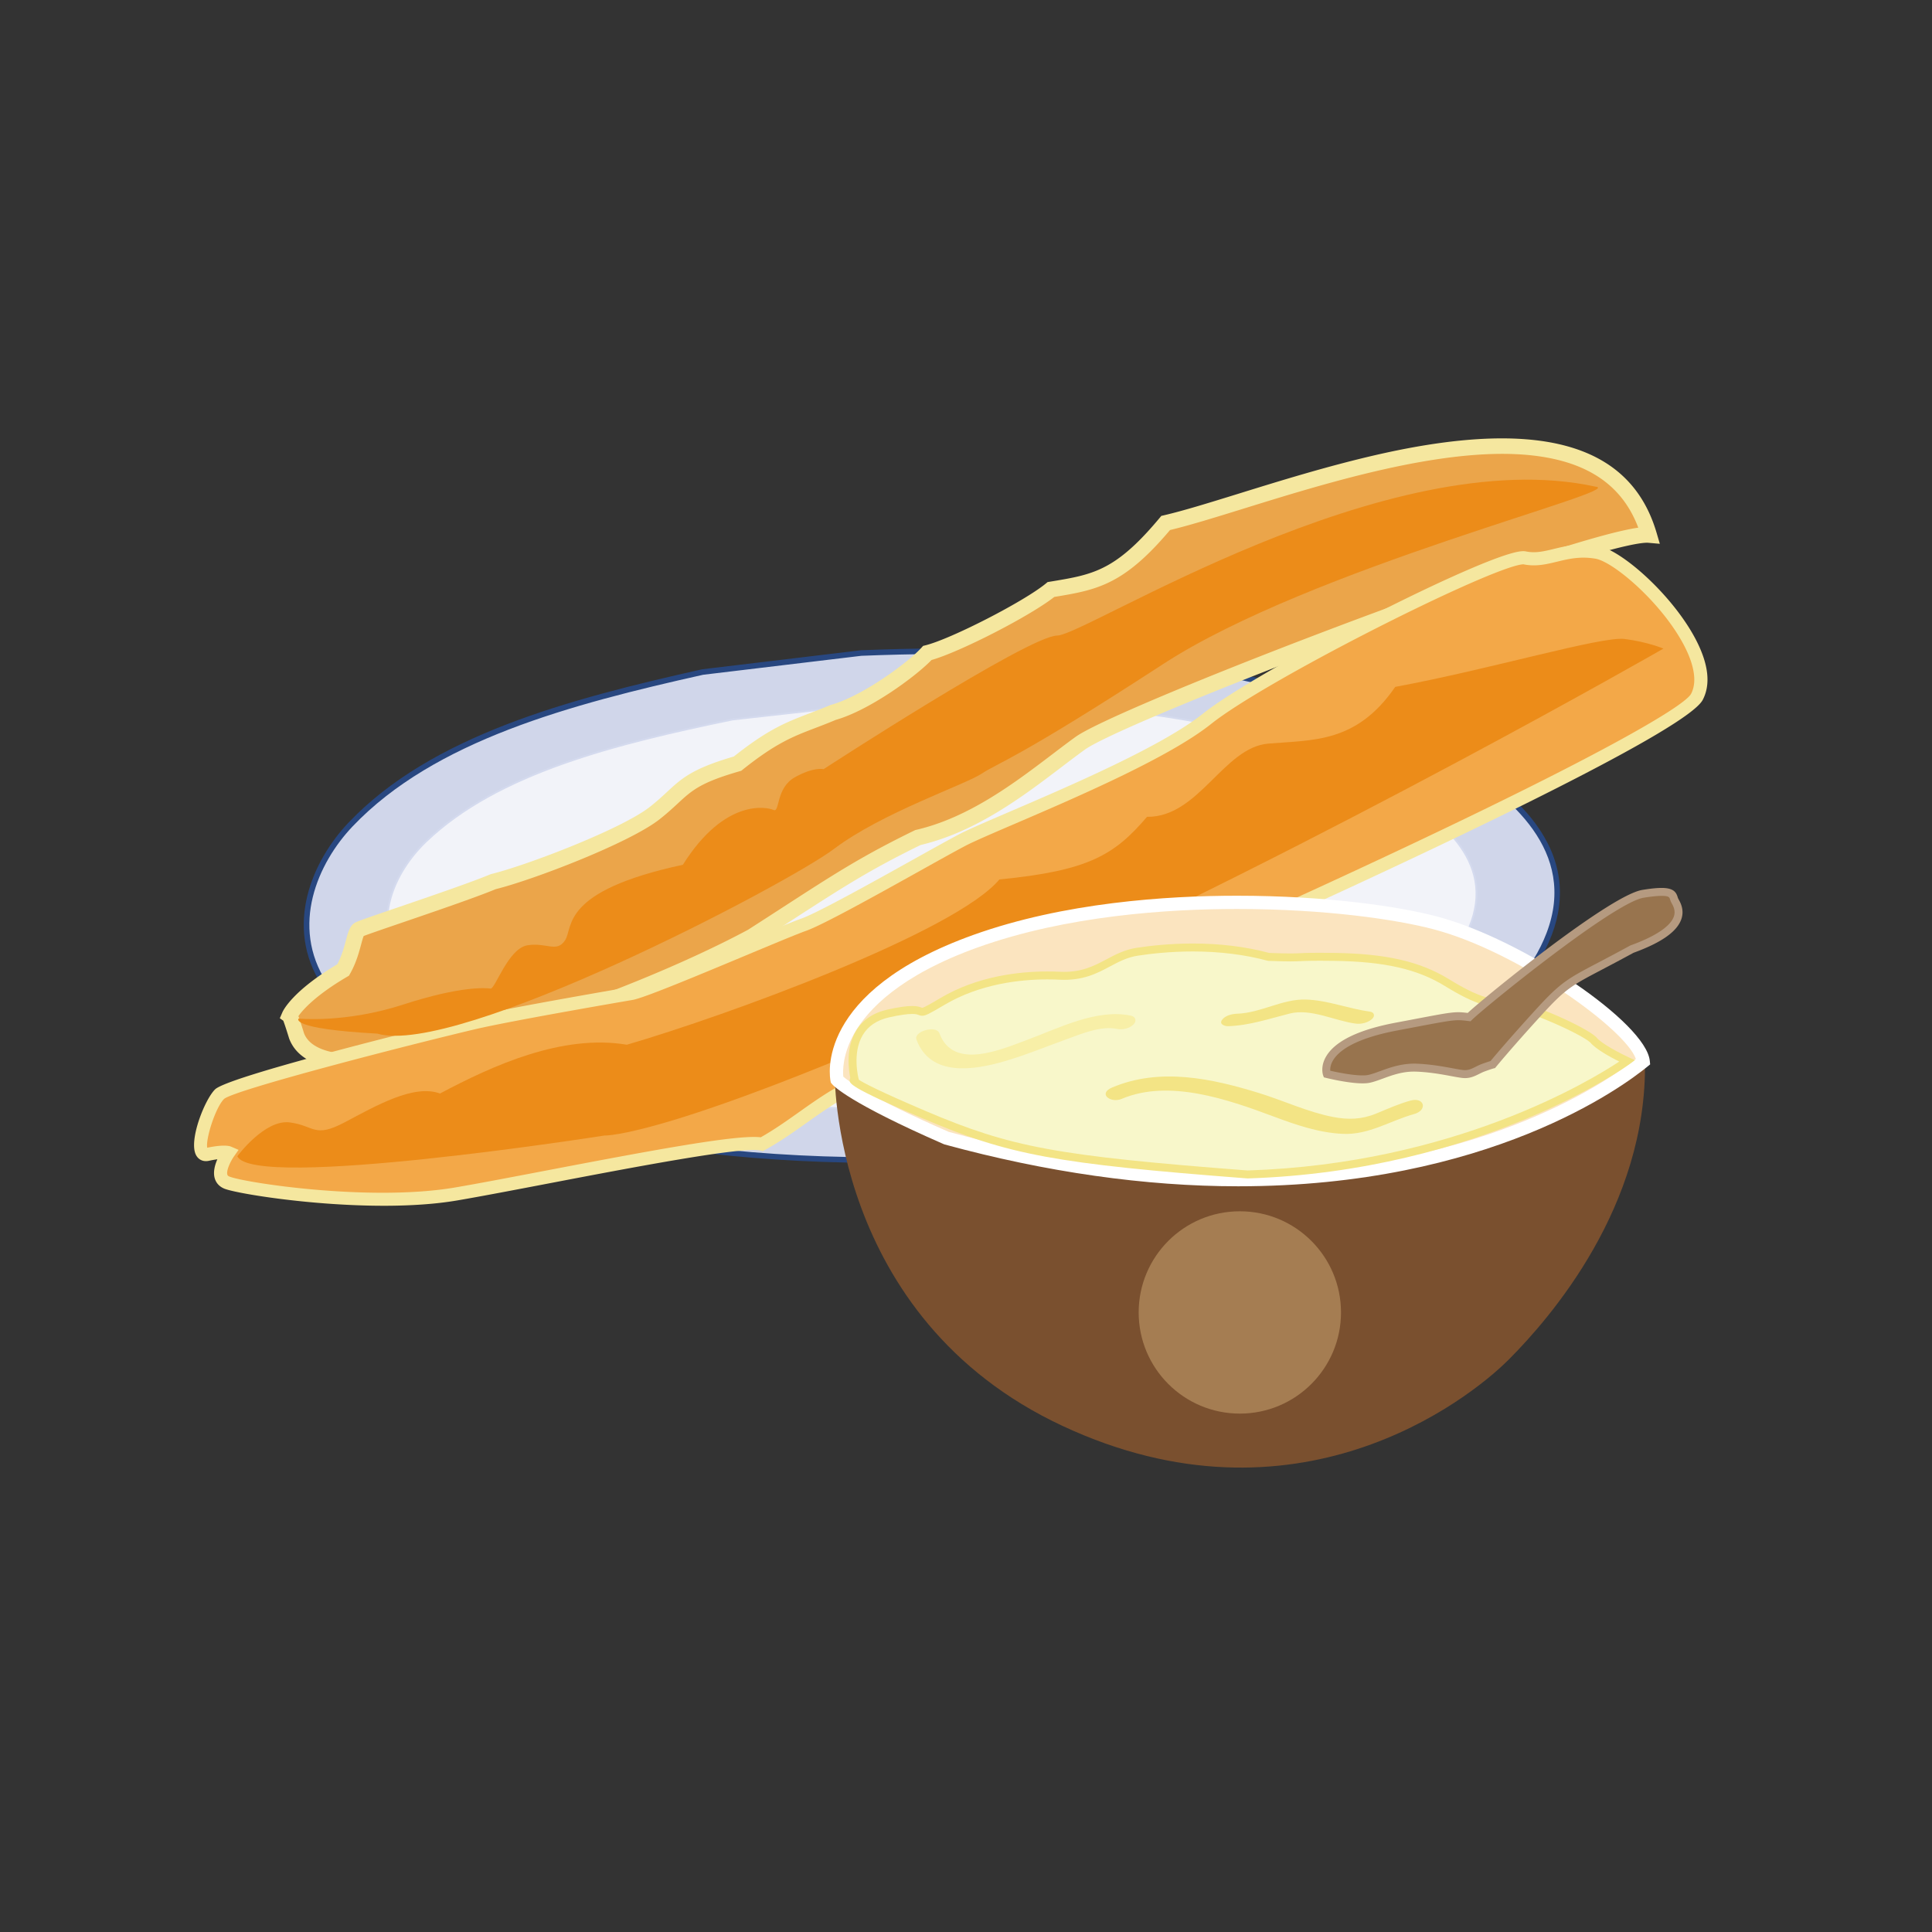 <?xml version="1.0" standalone="no"?><!DOCTYPE svg PUBLIC "-//W3C//DTD SVG 1.1//EN" "http://www.w3.org/Graphics/SVG/1.1/DTD/svg11.dtd"><svg t="1761180624216" class="icon" viewBox="0 0 1024 1024" version="1.1" xmlns="http://www.w3.org/2000/svg" p-id="2668" xmlns:xlink="http://www.w3.org/1999/xlink" width="200" height="200"><rect x="0" y="0" width="1024" height="1024" fill="#333333" stroke="none"/><path d="M456.421 346.114c126.858-5.063 238.973 8.265 315.611 56.494 25.32 15.935 66.696 46.134 49.051 92.405-15.624 40.979-61.203 61.468-102.38 78.712-144.225 60.406-472.304 63.193-546.829-52.192-20.096-31.114-4.693-64.978 13.99-84.581 43.168-45.305 113.006-64.329 186.57-80.766 27.989-3.357 55.996-6.711 83.987-10.072z" fill="#D0D6EA" p-id="2669"></path><path d="M488.533 616.08c-71.305 1.739-137.691-4.902-191.99-19.197-62.166-16.368-104.524-41.45-125.906-74.555-20.328-31.473-5.074-66.213 14.159-86.396 43.932-46.104 116.625-65.39 187.32-81.186l0.143-0.023 84.106-10.078c6.807-0.271 13.609-0.493 20.224-0.652 132.844-3.234 229.744 15.528 296.226 57.37 13.1 8.245 29.607 19.692 41.041 35.197 13.6 18.438 16.497 38.283 8.606 58.98-15.228 39.931-57.503 60.407-103.19 79.545-56.156 23.519-142.413 38.845-230.739 40.995zM372.685 357.64c-70.229 15.694-142.409 34.834-185.752 80.323-18.498 19.412-33.216 52.74-13.821 82.767 20.678 32.009 63.618 57.357 124.182 73.301 54.033 14.232 120.145 20.83 191.17 19.104 87.98-2.143 173.833-17.387 229.671-40.767 45.073-18.875 86.763-39.04 101.576-77.876 16.577-43.472-19.722-72.547-48.463-90.636-65.972-41.521-162.336-60.138-294.578-56.92-6.584 0.163-13.352 0.377-20.126 0.652l-83.859 10.052z" fill="#284780" p-id="2670"></path><path d="M461.455 373.139c110.506-4.266 208.137 6.168 274.804 44.544 22.026 12.67 58.012 36.702 42.565 73.679-13.688 32.736-53.42 49.174-89.319 63.016-125.729 48.476-411.508 51.287-476.213-40.7-17.446-24.803-3.972-51.86 12.333-67.547 37.681-36.242 98.554-51.549 162.657-64.801 24.386-2.737 48.788-5.466 73.173-8.191z" fill="#F2F3F9" p-id="2671"></path><path d="M488.927 587.914c-62.037 1.515-119.764-3.662-166.964-14.967-53.92-12.9-90.612-32.756-109.071-58.99-17.423-24.769-4.217-52.207 12.396-68.182 38.19-36.738 101.414-52.22 162.895-64.934l73.216-8.189c5.96-0.235 11.883-0.42 17.641-0.563 115.55-2.812 199.769 11.957 257.463 45.162 25.547 14.702 57.774 38.389 42.774 74.294-13.229 31.649-49.931 47.998-89.597 63.291-48.866 18.839-123.916 31.206-200.753 33.078zM479.06 373.07c-5.75 0.142-11.671 0.327-17.584 0.562l-73.139 8.179c-61.296 12.681-124.368 28.117-162.367 64.673-16.329 15.703-29.343 42.655-12.273 66.913 18.055 25.663 55.57 45.929 108.496 58.603 47.113 11.274 104.761 16.44 166.708 14.93 76.734-1.863 151.66-14.208 200.428-33.011 39.461-15.208 75.96-31.457 89.042-62.749 14.704-35.188-17.126-58.554-42.352-73.063-57.537-33.114-141.587-47.842-256.959-45.037z" fill="#D4DAEE" p-id="2672"></path><path d="M153.485 538.243s4.33-10.012 28.401-24.137c5.646-9.982 5.685-19.924 8.42-21.468 2.735-1.539 53.874-18.134 71.162-25.352 19.302-4.693 70.034-24.15 85.513-36.311 15.475-12.165 14.661-17.817 43.932-26.225 23.303-18.65 32.21-19.328 50.593-27.117 17.843-4.948 42.638-23.4 50-31.549 14.417-3.575 53.87-23.985 65.532-33.636 23.479-3.87 36.314-5.904 60.803-35.256 59.688-13.832 228.376-88.053 256.163 6.34-26.591-2.352-279.007 94.165-301.523 110.447-22.51 16.275-50.977 41.854-85.942 49.925-32.978 16.09-47.15 26.277-87.864 52.441-66.998 36.14-225.891 93.497-241.482 52.7-3.205-10.445-3.708-10.802-3.708-10.802z" fill="#EBA54A" p-id="2673"></path><path d="M240.131 560.546c-50.659 11.592-79.876 8.226-86.845-10.009l-0.086-0.268c-1.759-5.72-2.643-8.223-3.052-9.271l-1.839-1.31 1.346-3.099c0.49-1.142 5.438-11.395 29.112-25.496 2.388-4.519 3.592-9.014 4.574-12.675 1.217-4.547 2.097-7.835 4.912-9.416 1.273-0.717 5.642-2.249 22.358-7.967 16.494-5.639 39.086-13.359 49.247-17.605l0.618-0.202c18.458-4.488 68.946-23.77 83.925-35.538 3.814-2.993 6.652-5.632 9.165-7.961 7.699-7.144 13.292-12.327 35.392-18.763 18.286-14.542 27.934-18.23 40.109-22.877 3.371-1.293 6.855-2.623 10.812-4.293l0.513-0.185c16.797-4.66 40.972-22.536 48.013-30.325l0.854-0.949 1.243-0.308c13.574-3.367 52.38-23.291 63.876-32.802l0.87-0.718 1.35-0.218c5.251-0.87 9.799-1.617 14.093-2.6 14.38-3.294 25.648-9.238 43.935-31.179l0.9-1.078 1.368-0.317c10.332-2.395 24.021-6.635 39.877-11.549 22.071-6.84 47.078-14.589 72.852-20.496 85.89-19.663 134.426-6.156 148.394 41.279l1.726 5.88-6.105-0.542c-1.154-0.099-4.303 0.003-12.372 1.849-57.387 13.144-266.103 93.199-286.33 107.824-3.913 2.825-8.001 5.937-12.334 9.224-20.128 15.307-45.152 34.331-74.651 41.279-27.173 13.282-41.275 22.417-69.242 40.516a4841.627 4841.627 0 0 1-17.774 11.479l-0.274 0.166c-38.04 20.52-105.395 47.891-160.53 60.52z m-78.986-12.87c5.219 13.24 32.594 14.913 77.118 4.721 54.344-12.443 120.719-39.404 158.278-59.649 6.49-4.167 12.304-7.928 17.623-11.374 28.394-18.383 42.635-27.607 70.543-41.227l0.424-0.205 0.465-0.106c27.958-6.453 52.347-25 71.946-39.896 4.372-3.321 8.497-6.459 12.489-9.347 21.249-15.356 229.354-95.461 289.369-109.196 3.531-0.81 6.476-1.376 8.916-1.713-7.805-20.718-23.994-32.955-49.336-37.324-22.076-3.81-50.692-1.564-87.493 6.86-25.474 5.834-50.319 13.534-72.243 20.33-15.333 4.753-28.662 8.883-39.104 11.381-19.206 22.777-32.038 29.346-47.579 32.901-4.301 0.982-8.901 1.76-13.76 2.557-12.936 10.161-49.888 29.128-65.065 33.428-8.649 8.949-32.988 26.707-50.845 31.771-3.982 1.684-7.472 3.016-10.841 4.303-11.639 4.445-20.831 7.958-38.525 22.126l-0.651 0.519-0.808 0.232c-20.853 5.99-25.354 10.167-32.816 17.089-2.636 2.435-5.612 5.199-9.687 8.408-15.955 12.532-67.017 32.121-86.792 37.003-10.531 4.366-32.098 11.741-49.452 17.678-8.877 3.033-18.039 6.161-20.549 7.167-0.397 0.877-0.926 2.848-1.363 4.465-1.108 4.148-2.633 9.826-5.891 15.583l-0.552 0.979-0.97 0.566c-17.092 10.034-23.697 17.81-25.827 20.862 0.675 1.808 1.595 4.617 2.978 9.108z" fill="#F5E79F" p-id="2674"></path><path d="M334.577 526.577s-64.046 10.936-84.116 15.685c-20.073 4.749-127.844 31.54-134.039 37.622-6.201 6.081-15.234 33.87-6.446 31.966 8.791-1.909 11.166-0.89 11.166-0.89s-8.801 12.495-0.992 15.806c7.809 3.305 75.941 13.895 121.791 6.032 45.851-7.861 148.287-29.806 161.899-26.362 24.581-13.55 40.748-33.445 75.465-39.706 34.715-6.261 407.351-172.946 420.107-197.417 12.757-24.478-36.583-73.857-53.269-76.635-16.696-2.778-25.802 5.514-37.956 3.02-12.148-2.494-138.076 61.071-168.435 85.291-30.365 24.22-113.076 55.514-129.68 64.236-16.603 8.715-71.191 40.32-84.043 44.874-12.852 4.557-82.7 35.1-91.452 36.478z" fill="#F3A848" p-id="2675"></path><path d="M404.316 610.149l-1.336-0.338c-9.055-2.292-68.472 9.079-111.855 17.374-18.385 3.516-35.753 6.84-48.595 9.042-46.396 7.957-115.785-2.891-123.736-6.258-2.546-1.084-4.273-2.976-4.991-5.483-0.936-3.28 0.083-7.024 1.399-10.044a57.13 57.13 0 0 0-4.485 0.81c-2.903 0.63-5.438-0.486-6.787-2.993-4.111-7.619 4.578-29.491 10.054-34.859 7.849-7.71 134.406-38.233 135.672-38.525l1.304-0.307c21.223-4.861 82.417-15.32 83.031-15.425 0.162-0.023 0.294-0.055 0.44-0.083 6.525-1.493 35.092-13.432 58.044-23.02 14.751-6.165 27.488-11.493 32.394-13.226 8.565-3.036 37.908-19.388 59.331-31.324 10.217-5.696 19.04-10.617 24.253-13.353 4.669-2.447 14.221-6.548 26.316-11.748 32.311-13.868 81.128-34.83 102.804-52.125 27.389-21.848 138.913-79.423 165.736-85.565 2.49-0.572 4.207-0.701 5.576-0.417 3.942 0.807 7.554 0.321 12.108-0.717 0.872-0.202 1.757-0.417 2.655-0.636 6.496-1.571 13.662-3.254 23.066-1.693 12.997 2.166 40.905 27.256 52.723 50.95 6.19 12.413 7.224 22.751 3.065 30.729-8.057 15.456-129.027 72.855-200.421 105.697-92.788 42.684-202.891 90.081-222.164 93.542a106.58 106.58 0 0 0-4.805 0.981c-20.301 4.645-33.614 14.084-47.706 24.075-6.873 4.871-13.98 9.913-21.892 14.268l-1.198 0.671z m-294.475-1.833c8.486-1.762 11.678-0.985 12.67-0.556l3.946 1.691-2.471 3.509c-1.783 2.55-4.128 7.376-3.483 9.614 0.086 0.307 0.245 0.658 1.005 0.984 7.624 3.229 74.654 13.551 119.843 5.806 12.78-2.187 30.118-5.505 48.463-9.014 58.419-11.179 101.203-19.06 113.401-17.559 7.153-4.038 13.762-8.725 20.165-13.259 14.026-9.945 28.532-20.229 50.179-25.183 1.681-0.387 3.4-0.734 5.126-1.049 0.308-0.056 0.648-0.124 1.016-0.207 19.464-4.459 117.921-46.093 219.475-92.806 139.495-64.173 193.389-95.368 197.146-102.585 3.827-7.339 0.418-17.324-3.115-24.408-11.374-22.801-37.733-45.539-47.639-47.187-6.456-1.078-11.652-0.407-17.477 0.926-0.953 0.219-1.886 0.444-2.805 0.668-0.923 0.222-1.836 0.443-2.741 0.651-4.277 0.976-9.327 1.928-15.06 0.751-0.004 0-0.651-0.069-2.622 0.38-23.38 5.354-134.588 61.603-162.941 84.222-22.411 17.876-71.755 39.063-104.401 53.08-11.959 5.137-21.405 9.192-25.828 11.514-5.139 2.695-13.93 7.597-24.106 13.269-22.841 12.73-51.271 28.573-60.394 31.807-4.723 1.67-17.379 6.956-32.035 13.084-24.405 10.2-52.069 21.759-59.169 23.383-0.327 0.073-0.615 0.125-0.87 0.172-0.565 0.093-61.57 10.524-82.605 15.34l-1.25 0.294c-35.63 8.428-126.18 31.751-132.467 36.775-4.637 4.552-9.882 21.409-8.956 25.893z" fill="#F5E79F" p-id="2676"></path><path d="M125.782 612.838s14.477-19.658 27.779-17.937c13.299 1.728 12.819 8.57 29.197-0.082 16.375-8.645 36.566-20.386 50.454-15.236 28.057-14.907 64.802-31.593 99.033-25.857 53.043-15.476 174.067-59.666 197.464-87.603 47.321-4.61 60.994-12.985 78.229-33.183 27.53 0.271 40.51-36.817 64.309-38.815 23.808-1.992 46.728-0.222 67.246-30.061 50.534-9.363 109.361-26.929 121.54-25.397 12.185 1.531 20.624 5.1 20.624 5.1s-176.961 101.55-351.796 180.755c-174.834 79.201-209.509 77.326-209.509 77.326s-186.024 29.227-194.57 10.99zM158.221 539.87s24.958 2.498 55.491-7.434c30.541-9.933 43.959-8.832 46.314-8.468 2.357 0.363 9.362-21.313 19.52-22.953 10.156-1.635 15.512 4.163 19.973-2.676 4.458-6.836-2.762-25.993 62.424-39.993 22.275-35.498 44.695-30.586 48.076-29.039 3.379 1.551 1.091-11.632 11.239-17.321 10.143-5.686 15.237-4.303 15.237-4.303s108.72-70.712 123.815-70.821c15.092-0.105 174.609-103.246 285.41-78.914 17.502 1.918-151.121 43.204-229.166 93.977-78.05 50.765-87.069 52.077-96.151 58.07-9.082 5.99-53.027 20.817-78.256 39.864-25.234 19.037-199.891 110.36-242.189 97.979-46.847-2.556-41.737-7.968-41.737-7.968z" fill="#EC8C19" p-id="2677"></path><path d="M442.394 567.872s-2.653 130.279 120.786 187.899c123.443 57.624 214.619-13.174 236.702-35.385 22.08-22.207 73.037-80.945 71.981-157.391-85.701 5.854-429.469 4.877-429.469 4.877z" fill="#7A502F" p-id="2678"></path><path d="M443.643 572.284s-9.24-43.827 73.471-73.473c82.707-29.642 197.212-21.912 243.611-9.672 46.406 12.25 108.495 56.292 110.205 73.478-26.214 21.477-149.517 100.534-369.281 40.602-51.123-22.342-58.006-30.935-58.006-30.935z" fill="#FBE4BF" p-id="2679"></path><path d="M656.238 628.755c-49.303 0-101.629-7.452-155.512-22.146l-0.486-0.172c-50.465-22.055-58.577-31.011-59.339-31.966l-0.522-0.652-0.169-0.813c-0.406-1.914-8.9-47.17 75.715-77.495 47.871-17.159 102.411-20.76 139.737-20.76 47.398 0 85.811 5.675 105.959 10.997 45.434 11.989 110.794 56.324 112.805 76.523l0.186 1.869-1.455 1.194c-12.923 10.589-84.113 63.421-216.919 63.421z m-153.422-28.858c53.202 14.49 104.821 21.835 153.429 21.835 125.493 0 194.54-47.694 210.793-60.495-5.474-15.786-62.46-56.89-107.202-68.698-19.728-5.206-57.445-10.765-104.173-10.765-36.771 0-90.45 3.529-137.365 20.343-41.253 14.791-58.418 33.008-65.555 45.688-6.251 11.112-6.049 19.996-5.781 22.832 2.474 2.17 13.97 10.944 55.854 29.26z" fill="#FFFFFF" p-id="2680"></path><path d="M657.136 642.004c29.614 0 53.622 24.008 53.622 53.616 0 29.618-24.008 53.621-53.622 53.621s-53.616-24.003-53.616-53.621c0-29.608 24.001-53.616 53.616-53.616z" fill="#A57D52" p-id="2681"></path><path d="M453.053 572.284s-8.083-29.386 17.876-35.144c25.959-5.765 9.439 4.993 28.599-6.357 19.164-11.341 42.212-14.565 62.176-13.622 19.973 0.954 26.373-10.452 41.038-12.708 14.662-2.259 42.245-4.676 69.641 2.726 21.335 0.764 10.751-0.325 34.813 0 24.061 0.324 43.237 3.477 59.698 13.613 16.454 10.146 23.436 11.257 33.57 11.807 10.14 0.549 39.136 13.881 43.968 18.498 3.617 4.611 17.972 11.239 17.972 11.239s-76.281 56.186-201.207 60.15c-103.743-7.977-126.839-12.689-171.614-31.786-44.775-19.088-36.53-18.416-36.53-18.416z" fill="#F8F7CA" p-id="2682"></path><path d="M661.144 624.597l-0.112-0.014c-102.125-7.851-126.276-12.332-172.271-31.938-39.153-16.695-38.786-18.489-38.355-20.573 0.042-0.237 0.135-0.485 0.271-0.71-0.85-4.088-2.56-15.71 3.04-25.007 3.477-5.785 9.121-9.578 16.759-11.275 5.694-1.263 9.955-1.878 13.012-1.878 2.691 0 3.975 0.482 4.825 0.803 0.161 0.066 0.409 0.149 0.459 0.149 0.926 0 5.993-2.993 9.691-5.186 19.642-11.626 41.656-14.067 56.662-14.067 2.215 0 4.471 0.05 6.684 0.156 11.196 0.528 18.032-3.083 24.613-6.575 4.747-2.527 9.657-5.137 16.005-6.116 6.77-1.042 17.43-2.285 29.779-2.285 14.507 0 28.13 1.679 40.499 4.997 5.14 0.189 8.742 0.272 11.318 0.272 2.215 0 3.555-0.066 5.109-0.133 3.004-0.139 6.581-0.304 18.098-0.148 27.343 0.366 45.513 4.533 60.77 13.927 16.476 10.156 23.113 10.982 32.582 11.496 10.673 0.583 39.956 13.967 45.308 19.084l0.199 0.218c2.718 3.46 13.338 8.844 17.207 10.631l3.232 1.49-2.872 2.121c-0.767 0.563-78.249 56.615-202.392 60.558l-0.12 0.003z m-205.895-52.28c2.435 1.607 10.224 5.82 35.161 16.451 45.431 19.368 69.392 23.806 170.829 31.608 109.336-3.496 181.87-47.692 196.988-57.724-4.58-2.295-12.439-6.566-15.346-10.118-4.836-4.432-33.27-17.333-42.537-17.829-10.163-0.553-17.564-1.642-34.556-12.111-14.559-8.977-32.095-12.952-58.619-13.313-11.338-0.152-14.9 0.01-17.844 0.146-1.604 0.072-2.993 0.135-5.305 0.135-2.669 0-6.391-0.089-11.712-0.278l-0.473-0.073c-12.065-3.257-25.404-4.91-39.633-4.91-12.081 0-22.511 1.22-29.139 2.231-5.647 0.873-10.027 3.199-14.671 5.666-7.064 3.761-14.384 7.663-26.786 7.071-2.15-0.1-4.333-0.159-6.485-0.159-14.477 0-35.694 2.345-54.521 13.487-8.294 4.908-10.066 5.775-11.833 5.775-0.813 0-1.409-0.226-1.938-0.424-0.636-0.241-1.423-0.533-3.347-0.533-2.709 0-6.781 0.6-12.103 1.78-6.466 1.435-11.199 4.571-14.063 9.33-5.844 9.718-2.271 23.059-2.235 23.194l0.168 0.598z" fill="#F3E485" p-id="2683"></path><path d="M703.272 569.238s-6.29-16.963 36.855-25.133c30.9-5.845 30.467-6.011 38.53-5.018 6.258-6.258 75.088-62.539 92.138-65.34 17.049-2.801 15.554 0.748 16.755 3.354 1.204 2.6 10.547 13.947-22.622 25.967-31.953 17.449-33.002 15.511-49.412 33.5-16.409 17.99-24.283 27.643-24.283 27.643s-1.336 0.325-5.03 1.674c-3.701 1.35-6.314 3.841-10.895 3.354-4.578-0.49-13.518-2.895-24.29-3.354-10.778-0.46-18.653 4.34-25.133 5.864-6.472 1.528-22.613-2.511-22.613-2.511z" fill="#98744E" p-id="2684"></path><path d="M722.175 574.202c-7.65 0-18.938-2.797-19.411-2.919l-1.084-0.269-0.385-1.042c-0.065-0.179-1.587-4.439 1.433-9.777 4.677-8.284 17.129-14.394 37.014-18.153l7.6-1.439c22.6-4.304 23.615-4.554 30.583-3.728 9.912-9.198 75.359-62.383 92.531-65.202 4.313-0.711 7.659-1.055 10.232-1.055 6.439 0 7.733 2.388 8.503 4.829 0.083 0.258 0.159 0.522 0.278 0.771 0.069 0.149 0.176 0.337 0.294 0.556 0.943 1.707 3.148 5.705 1.281 10.687-2.441 6.512-10.703 12.241-25.239 17.533-6.667 3.634-12.045 6.459-16.365 8.735-16.652 8.747-19.652 10.324-32.366 24.266-16.176 17.728-24.134 27.457-24.213 27.547l-0.442 0.554-0.692 0.164c-0.003 0-1.319 0.337-4.803 1.61-0.991 0.364-1.904 0.824-2.873 1.304-2.51 1.257-5.133 2.584-8.964 2.163-1.57-0.172-3.592-0.543-5.929-0.977-4.69-0.876-11.114-2.06-18.225-2.36-7.114-0.331-12.892 1.812-17.982 3.675-2.308 0.844-4.487 1.639-6.579 2.133-1.142 0.265-2.52 0.394-4.197 0.394z m-17.103-6.696c3.149 0.724 11.407 2.48 17.103 2.48 1.333 0 2.422-0.097 3.231-0.288 1.849-0.434 3.916-1.191 6.103-1.981 5.175-1.892 11.675-4.268 19.603-3.933 7.411 0.317 14.004 1.538 18.815 2.427 2.25 0.421 4.197 0.778 5.609 0.933 2.597 0.279 4.432-0.641 6.621-1.739 1.035-0.517 2.107-1.052 3.321-1.495 2.354-0.858 3.78-1.318 4.541-1.544 1.855-2.239 9.77-11.681 23.938-27.21 13.217-14.49 16.713-16.332 33.52-25.156 4.34-2.282 9.747-5.122 16.448-8.784l0.284-0.133c16.475-5.966 21.538-11.51 22.891-15.105 1.185-3.161-0.198-5.668-1.028-7.17a16.464 16.464 0 0 1-0.433-0.831 10.573 10.573 0 0 1-0.467-1.273c-0.374-1.164-0.592-1.872-4.488-1.872-2.309 0-5.514 0.331-9.552 0.992-16.066 2.643-84.802 58.562-90.989 64.745l-0.725 0.728-1.022-0.122c-2.244-0.281-3.697-0.447-5.337-0.447-3.86 0-9.169 1.01-24.936 4.009l-7.604 1.442c-23.178 4.39-31.35 11.169-34.132 16.091-1.282 2.262-1.405 4.147-1.315 5.236z" fill="#B59A80" p-id="2685"></path><path d="M485.733 550.991c7.389 19.884 30.272 16.279 46.675 11.497 11.316-3.298 22.241-7.84 33.314-11.835 7.835-2.824 17.853-7.081 26.356-5.292 2.914 0.609 6.445-0.23 8.629-2.314 1.858-1.779 1.35-4.164-1.267-4.716-18.101-3.811-38.081 6.535-54.582 12.647-13.895 5.149-39.55 16.586-46.915-3.254-1.715-4.612-13.817-1.062-12.21 3.267z" fill="#F8EFA7" p-id="2686"></path><path d="M594.553 582.415c24.958-10.577 56.08 0.252 80.062 9.2 12.043 4.499 24.271 8.798 37.231 9.357 13.742 0.599 24.879-6.942 37.622-10.481 7.393-2.051 5.504-9.208-1.912-7.146-6.297 1.742-12.208 4.422-18.233 6.897-7.637 3.14-14.84 3.312-22.851 1.757-13.365-2.589-25.927-8.572-38.885-12.58-25.282-7.826-52.79-13.763-78.127-3.023-7.789 3.296-0.768 8.505 5.093 6.019zM650.937 543.897c11.306-0.361 21.724-3.946 32.592-6.688 11.291-2.848 23.74 3.813 34.913 5.319 2.934 0.393 6.337-0.377 8.632-2.315 1.862-1.57 1.472-3.716-1.085-4.056-11.486-1.552-22.229-6.026-33.91-6.384-12.297-0.379-23.962 7.122-36.313 7.512-2.752 0.093-6.33 0.893-8.069 3.269-1.691 2.301 1.418 3.4 3.24 3.343z" fill="#F3E485" p-id="2687"></path></svg>